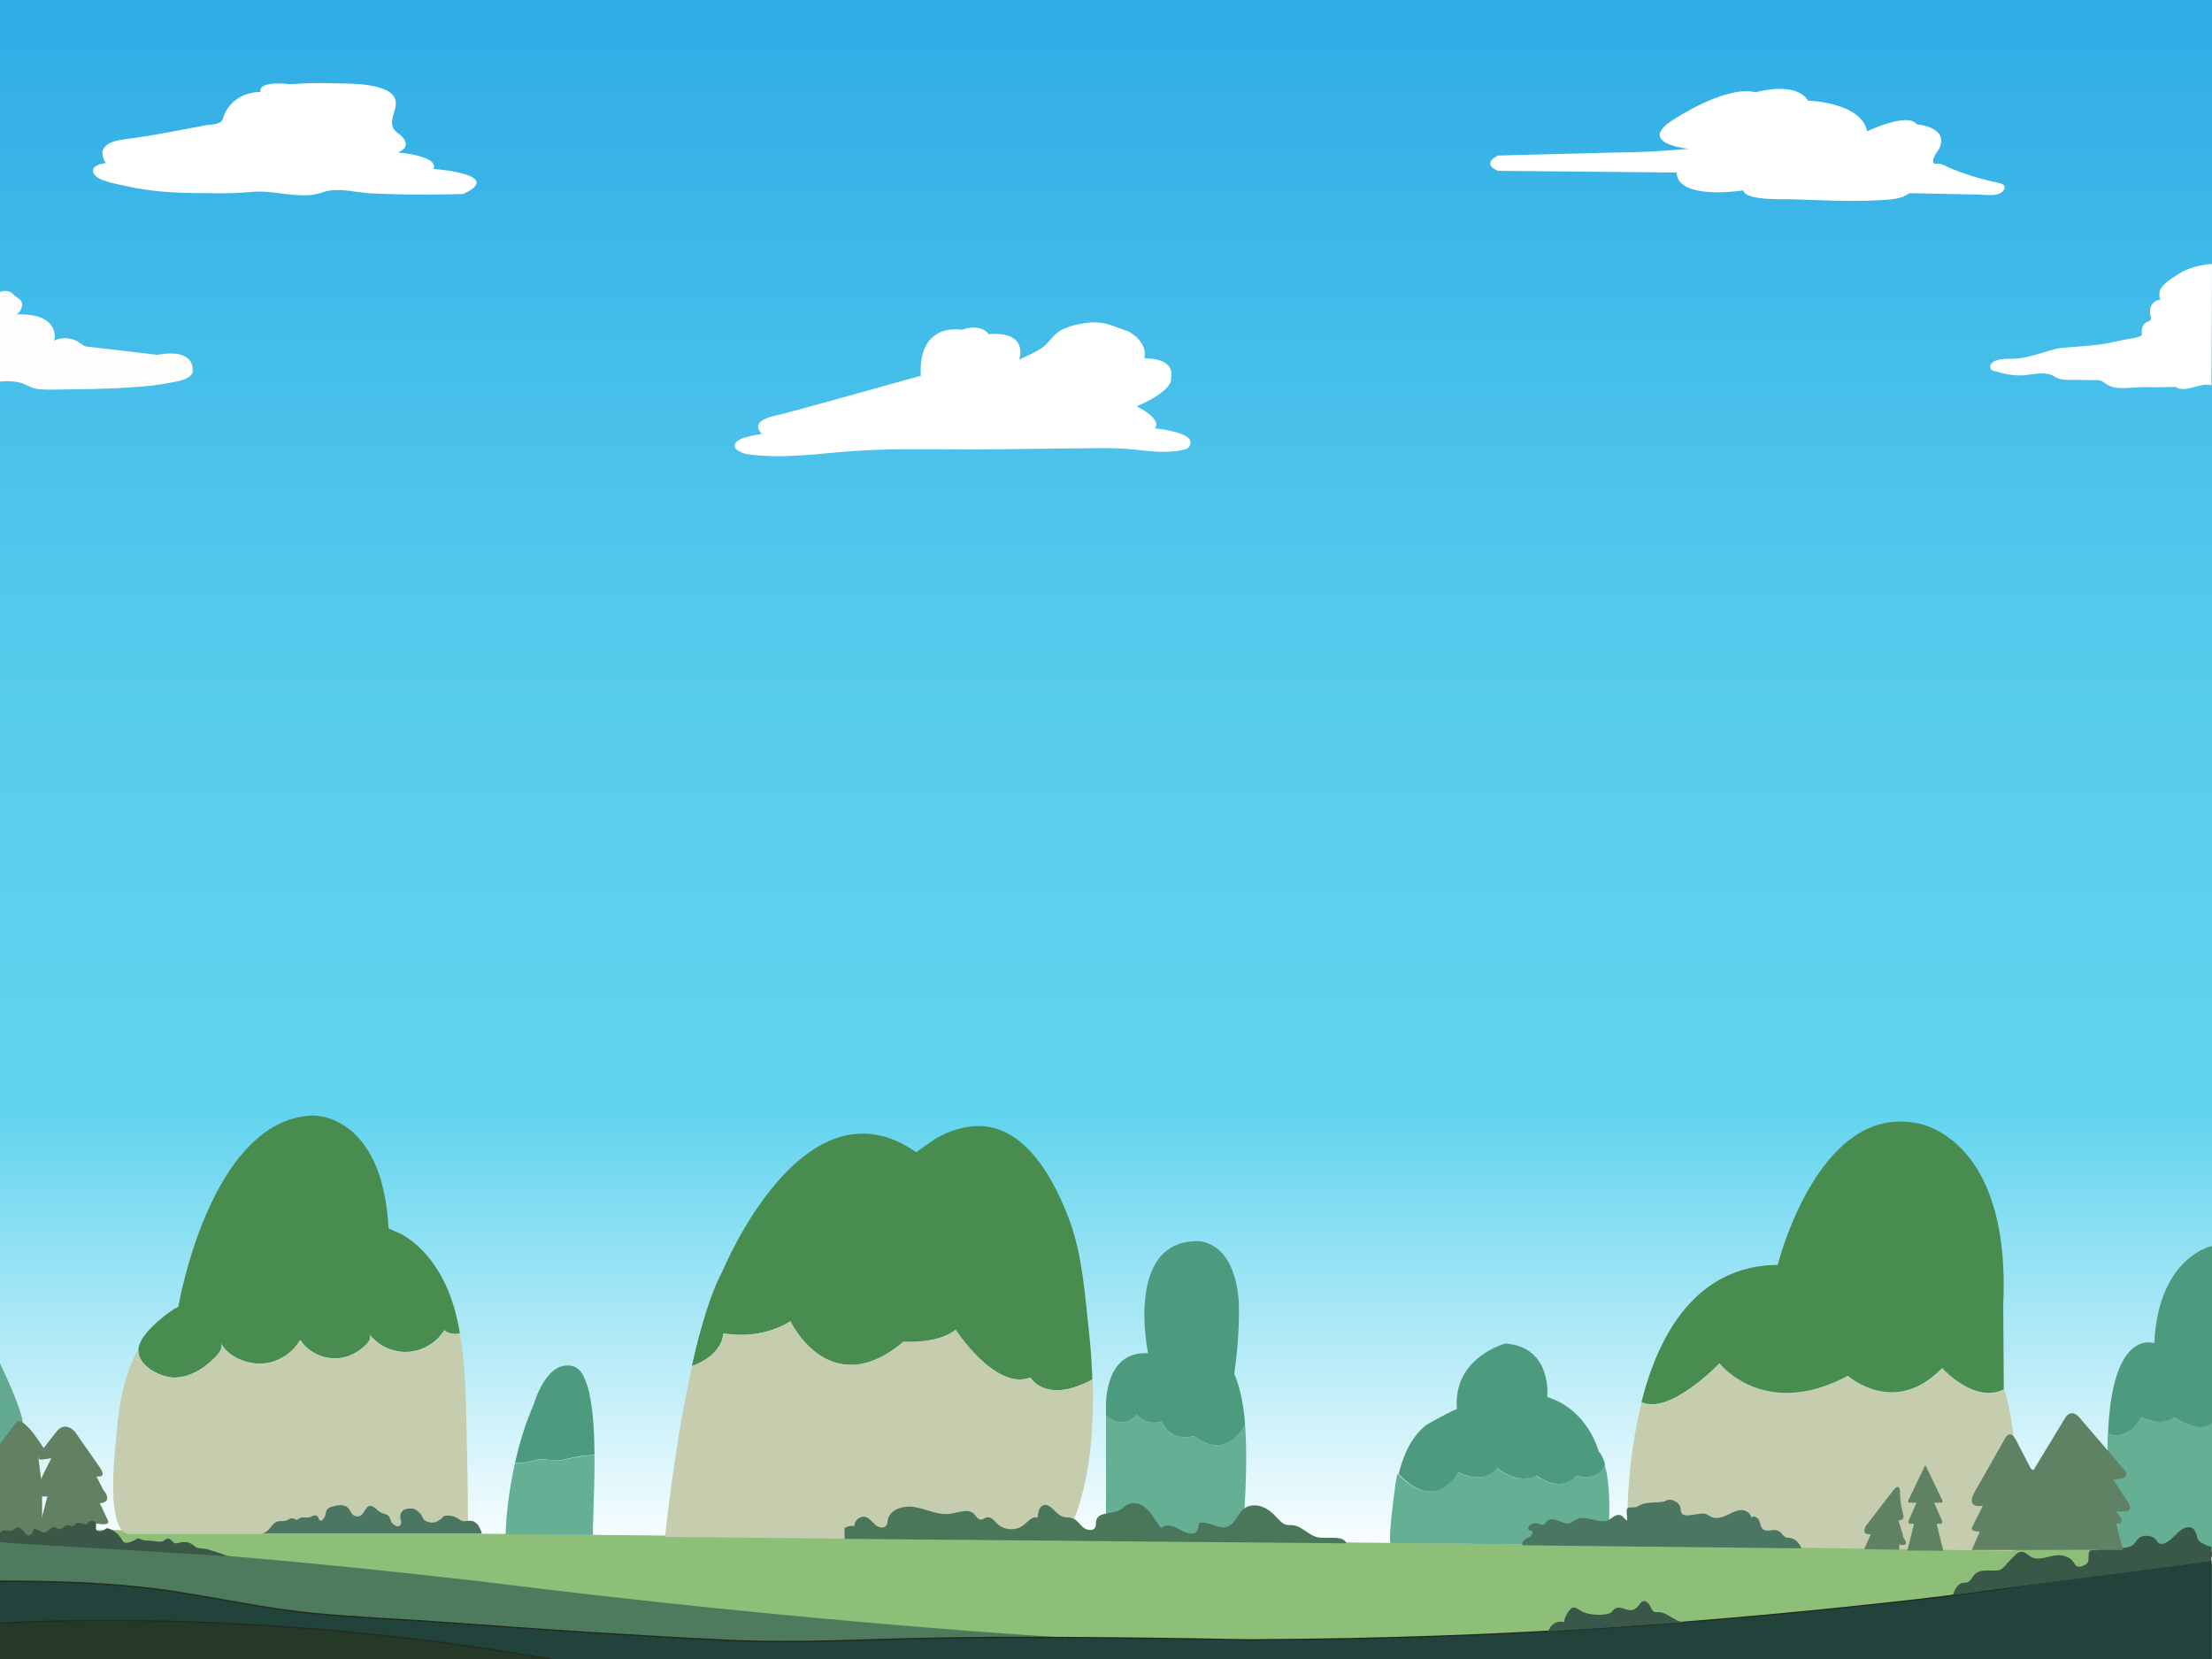 <?xml version="1.0" encoding="utf-8"?>
<!-- Generator: Adobe Illustrator 21.1.0, SVG Export Plug-In . SVG Version: 6.00 Build 0)  -->
<svg version="1.1" xmlns="http://www.w3.org/2000/svg" xmlns:xlink="http://www.w3.org/1999/xlink" x="0px" y="0px"
	 viewBox="0 0 793.6 595.3" style="enable-background:new 0 0 793.6 595.3;" xml:space="preserve">
<rect x="0" y="0" width="793.6" height="595.3" fill="#808080" stroke="none"/>
<style type="text/css">
	.st0{fill:url(#sky_1_);}
	.st1{fill:#FFFFFF;}
	.st2{fill:#FFFDFC;}
	.st3{fill:#22433B;}
	.st4{fill:#4E7B5D;}
	.st5{fill:#8EBF78;}
	.st6{fill:#263926;}
	.st7{fill:none;stroke:#222D22;stroke-width:0.5;stroke-miterlimit:10;}
	.st8{fill:#628162;}
	.st9{fill:#62A991;}
	.st10{fill:#498C50;}
	.st11{fill:#C6CDAF;}
	.st12{fill:#4C9B7E;}
	.st13{fill:#65AF94;}
	.st14{fill:#4B7661;}
	.st15{fill:#5F8265;}
	.st16{fill:#3A5848;}
	.st17{fill:#3A584A;}
	.st18{fill:#3B5748;}
	.st19{fill:#4B7662;}
	.st20{fill:#4A7759;}
</style>
<g id="head">
	<linearGradient id="sky_1_" gradientUnits="userSpaceOnUse" x1="396.791" y1="560.141" x2="396.791" y2="5.807">
		<stop  offset="0" style="stop-color:#FFFFFF"/>
		<stop  offset="0.288" style="stop-color:#62D4EE"/>
		<stop  offset="0.607" style="stop-color:#54CAEC"/>
		<stop  offset="1" style="stop-color:#30ADE6"/>
	</linearGradient>
	<rect id="sky" class="st0" width="793.6" height="560.9"/>
	<g>
		<g id="cloud">
			<path class="st1" d="M793.4,138.2c-3.7-0.9-7.4,1.8-11.1,1.3c-0.6-0.1-1.3-0.3-1.7-0.7c-3.4,0.1-6.9,0.2-10.3,0.1
				c-3.2-0.1-6.3,0.4-9.5,0.3c-1,0-2.1-0.1-3-0.4c-0.7-0.2-1.4-0.6-2.1-1c-0.7-0.4-1.5-1.1-2.2-1.3c-0.7-0.2-1.5-0.1-2.2-0.1
				c-1.7,0-3.4-0.1-5.1-0.1c-2.1-0.1-4.5,0.2-6.6-0.2c-0.7-0.1-1.4-0.4-2-0.7c-0.6-0.3-1.1-0.7-1.7-0.9c-2.8-1.1-6.5-0.2-9.5,0.1
				c-3.6,0.4-7.5-0.5-10.9-1.5c-0.4-0.1-0.7-0.2-1-0.4c-0.6-0.5-0.6-1.6-0.1-2.2c0.5-0.7,1.3-1,2.1-1.3c2-0.6,4.1-0.4,6.2-0.5
				c5.2-0.3,9.8-2.2,14.7-3.5c1.9-0.5,4.2-0.5,6.2-0.7c2.7-0.2,5.3-0.4,8-0.7c3.4-0.3,6.7-1.1,10-1.8c1.7-0.4,3.5-0.5,5.2-1
				c2.4-0.7,1.3-0.8,1.7-3.1c0.2-1,0.7-1.9,1.6-2.3c0.6-0.3,1.5-0.4,1.6-1.1c0.1-0.3,0-0.6-0.1-0.8c-0.3-1.3-0.4-2.8,0.2-4
				c0.6-1.2,1.9-2.2,3.2-2.1c-0.3-1.1-0.4-2.3-0.1-3.3c0.7-2.4,5-4.9,7-6.2c3.2-2,7.9-3.2,11.7-3.4L793.4,138.2z"/>
			<path class="st1" d="M605.9,53.4c0,0-19.2-1.8-5.5-10.5c0,0,18.8-12.5,29.5-9.8c0,0,14.2-4.2,18.8,3c0,0,19,0.5,21.2,11
				c0,0,14.5-7,17.8-2.5c0,0,11.8,0.9,8,8.8c0,0-4.6,6.1-0.5,5.3c1.2-0.2,4,1.5,5.1,1.9c1.8,0.7,3.7,1.4,5.5,2
				c3.7,1.3,7.4,2.2,11.2,3c0.9,0.2,2.1,0.6,2.2,1.5c0.1,0.6-0.3,1.1-0.7,1.6c-2.1,2-6.3,1.1-9,1.1c-3.4-0.1-6.8-0.1-10.2-0.2
				c-4.7-0.1-9.4-0.2-14.1-0.3c-0.4,0-2,1.2-2.5,1.3c-3.1,1.1-6.4,1.1-9.7,1.3c-10,0.5-20.1-0.1-30.1-0.4
				c-2.7-0.1-16.7,0.6-17.5-3.2c0,0-23.5,3.8-23.9-6.4l-64.1-0.6c0,0-6.2-2.3,0-5.5c14.3-0.4,28.5-0.7,42.8-1.1
				C588.7,54.7,597.3,54.1,605.9,53.4z"/>
			<path class="st1" d="M273.3,155.7c-4.8-5.3,4.9-6.5,7.9-7.3c16.4-4.4,32.8-9.1,49.2-13.6c0,0-2.3-18.4,14.9-16.5
				c0,0,6-2.6,9.5,1.6c0,0,13.7-1.9,10.9,9.1c2.6-1.2,5.3-2.4,7.7-3.9c2.7-1.7,4.2-4.8,6.9-6.4c3.2-1.9,7.5-2.7,11.1-3
				c5.2-0.4,8.5,1.6,13.2,3.1c0,0,7.2,3.3,6,9.8c0,0,11.2-0.6,9.5,7.1c0,0,1.6,4-12.3,10.1c0,0,9.3,4.4,6.5,7.9
				c0,0,13.5,1.2,12.8,5.3c-0.3,1.8-1.2,2.1-3.1,2.5c-5.2,1.1-10.6,0.5-15.9-0.1c-5.4-0.6-10.6-0.7-16-0.6
				c-12.1,0.1-24.3,0.3-36.4,0.4c-15.9,0.2-31.8-0.5-47.7,0.5c-13.4,0.8-26.8,3.2-40.2,1.2c-1.1-0.2-3.7-1.3-4.1-2.3
				C262.4,157,271.4,156.1,273.3,155.7z"/>
			<path class="st1" d="M38.4,58.4c-1.3,0.3-1.8-3.6-1.6-4.3c1.4-3.9,7.5-4,10.8-4.5c5.6-0.8,11.2-1.8,16.8-2.9
				c2.8-0.5,5.6-1,8.4-1.6c1.9-0.4,5.7-0.2,6.9-1.9c0.3-0.5,0.5-1.4,0.7-2c2.3-5.3,7.4-8.2,13.1-8.2c0,0-1.9-4.1,10.8-2.8
				c5.3-0.4,10.7-0.5,16-0.3c4.7,0.1,20.1-0.3,21.6,6.1c0.9,4-3.9,8.5,0.9,11.8c0,0,6.3,4.2,0,6.9c0,0,14.8,1.2,12.7,5.9
				c0,0,25.9,1.9,10.7,9c-5.8,0.2-11.6,0.2-17.4,0.2c-5.2,0-10.4-0.2-15.6-0.4c-5.3-0.3-11.4-2.1-16.5-0.7c-1,0.3-2,0.7-3.1,0.9
				c-0.9,0.2-1.9,0.4-2.8,0.4c-7.1,0.5-13.9-1.9-21-1.1c-5,0.5-10.1,0.5-15.2,0.4c-9.8,0-19.9-0.3-29.6-2.6
				c-2.8-0.7-9.9-1.6-11.4-4.5C32.3,59.4,36.5,58.7,38.4,58.4z"/>
			<path class="st2" d="M0,104.7c0,0,0,32.2,0,32.2c1.7-0.2,3.4-0.2,5.1,0c2.3,0.2,3.8,1,5.8,1.9c2.2,1,4.8,1,7.1,1
				c10-0.2,19.9-0.1,29.9-0.9c4.4-0.3,8.9-0.7,13.2-1.6c2.1-0.4,6-0.9,7.5-2.8c0.4-0.5,0.7-1.1,0.5-1.7c0,0,1.1-8-12.7-5.5
				c0,0-25.6-3-25.6-3c-0.9-0.1-2.5-1.7-3.5-2.1c-2.6-1.1-5.3-1.2-7.9,0c0.6-1.9,0.1-4-1.1-5.6s-3.1-2.6-5-3.1
				c-2.5-0.7-5.3-0.8-7.9-0.7c2-0.1,3.3-3.6,2-5.1c-0.3-0.4-0.8-0.6-1.2-0.9c-0.7-0.5-1.3-1.2-2-1.7C3,104.1,1.4,104.3,0,104.7z"/>
		</g>
		<polygon class="st1" points="44.1,55.4 154.2,57.5 155.4,58.8 44.1,60.7 		"/>
	</g>
</g>
<g id="ground">
	<g>
		<path class="st3" d="M686.8,574.1c-36.4,4.2-72.9,7.5-109.4,9.9c-41.8,2.8-84,4.2-125.9,4.4c-2.3,0-4.7,0-7,0
			c-19.3-0.4-43.2-0.7-62.5-0.8c0,0-90.4-5.2-207.7-19.9c0,0-108.3-13-174.4-14.2v41.7h198.1h595.5v-35.3c-8.5,0.5-20,1.4-29.7,2.8
			C738.3,566.5,712.5,571.1,686.8,574.1z"/>
		<path class="st4" d="M382.1,587.5l-121.2-20.3L0,550.6l0,16.7c21.7,0,42.4,0.6,63.8,4c15.9,2.5,31.6,5.9,47.7,7.5
			c16.3,1.6,32.8,2.2,49.1,3.4c33.4,2.5,66.8,4.7,100.2,6.3c25.5,1.2,50.5-0.4,76-0.8C353.4,587.5,365.5,587.4,382.1,587.5z"/>
		<path class="st5" d="M754,556.1l-717.5-7.2l-5.1,0.2L0,550.6l0,2.8c66.1,1.2,174.4,14.2,174.4,14.2S66.1,554.6,0,553.4
			c66.1,1.2,174.4,14.2,174.4,14.2c117.2,14.7,207.7,19.9,207.7,19.9c19.3,0.1,43.2,0.4,62.5,0.8c2.3,0,4.7,0.1,7,0
			c41.9-0.2,84.1-1.6,125.9-4.4c36.5-2.4,73-5.8,109.4-9.9c25.7-2.9,51.4-7.3,77-11.1c9.7-1.4,19.3-2.9,29-4.6v-1.6L754,556.1z"/>
		<path class="st6" d="M0,582.4v12.8h198.1C89.8,575.8,0,582.4,0,582.4z"/>
		<g>
			<path class="st7" d="M0,567.3c21.7,0,42.8,0.6,64.2,4c15.9,2.5,31.6,5.9,47.7,7.5c16.3,1.6,32.8,2.2,49.1,3.4
				c33.4,2.5,66.8,4.7,100.2,6.3c25.5,1.2,50.5-0.4,76-0.8c16.6-0.3,28.6-0.3,45.2-0.2"/>
			<path class="st7" d="M382.5,587.5c19.3,0.1,43.2,0.4,62.5,0.8c2.3,0,4.7,0.1,7,0c41.9-0.2,84.1-1.6,125.9-4.4
				c36.5-2.4,73-5.8,109.4-9.9c25.7-2.9,51.4-7.3,77-11.1c9.7-1.4,19.3-2.9,29-4.6v-1.6"/>
		</g>
		<path class="st7" d="M198.1,595.4C89.8,576,0,582.4,0,582.4"/>
	</g>
</g>
<g id="tree">
	<path class="st8" d="M35.7,526.3l-8.8-12.6c0,0-3.5-4.2-6.7,0l-4.2,5.4c0,0-5.2,5.5,0,4.4l2.4-0.3l-5.4,10.8l-0.8,2.9H17l-2.5,9.6
		l0.2,2.7l3.2,2l14.5-0.8l1.7-3.9c0,0,6.1,1.4,4.5-1.3l-2.8-5.9c0,0,5.1,0,1.2-4.9l-2.4-4.7C34.5,529.5,38.8,530.8,35.7,526.3z"/>
	<path class="st9" d="M0,489.1c0,0,7.6,15.8,8.2,21.3L0,522.6V489.1z"/>
	<path class="st8" d="M5.5,510.7L0,518.1v35.4l15.1-0.8v-19.2l-1.4-11.1l2.7-1.5C16.5,520.8,7.9,506.3,5.5,510.7z"/>
	<path class="st10" d="M63.2,494.2c3.8-0.2,7.5-1.9,10.5-4.2c1.8-1.4,7-5.5,5.6-8.1c2.6,4.9,9.2,7.5,14.5,7.3
		c5.7-0.2,11.1-3.6,13.9-8.5c2.7,4.1,7.6,6.7,12.5,6.6c3.1,0,6.1-1,8.6-2.8c1.7-1.2,5.1-3.9,3.7-5.9c3.1,4.2,8.6,6.7,13.8,6.4
		c5.3-0.3,10.3-3.3,13.1-7.8c1.4,1.3,3.8,1.7,5.6,1.1c-1.6-9.6-4.7-18.8-10.7-26.5c-2.8-3.6-6.2-6.7-10.2-9c-0.3-0.2-4.7-2-4.7-2.1
		c-2.2-41.6-27.3-40.5-27.3-40.5c-36.8,1.5-48.1,68.5-48.1,68.5c0,0.2-1.3,0.8-1.5,0.9c-3.9,2.5-12.2,9.1-12.8,14.1
		C48.9,490.2,58.3,494.5,63.2,494.2z"/>
	<path class="st11" d="M167.1,501.5c-0.3-7.5-0.7-15.4-2.1-23.1c-1.8,0.5-4.2,0.1-5.6-1.1c-2.7,4.5-7.8,7.6-13.1,7.8
		c-5.2,0.3-10.7-2.2-13.8-6.4c1.5,2-2,4.7-3.7,5.9c-2.5,1.8-5.5,2.8-8.6,2.8c-4.9,0-9.8-2.5-12.5-6.6c-2.8,4.9-8.3,8.3-13.9,8.5
		c-5.3,0.2-11.9-2.4-14.5-7.3c1.4,2.6-3.8,6.7-5.6,8.1c-3,2.4-6.6,4-10.5,4.2c-5,0.3-14.4-4-13.6-10.3c-5.2,9.4-6.9,20.2-7.8,30.4
		c-0.5,5.6-4.3,36,4.9,36c0.2,0,121,0,121,0C168.3,550.2,167.3,506.6,167.1,501.5z"/>
	<path class="st12" d="M194.5,523.5c1.8,0,3.5,0.6,5.3,0.5c1.5,0,2.9-0.4,4.4-0.8c3-0.7,6.1-1.1,9.1-1.2
		c-0.1-14.7-1.6-30.1-7.6-31.8c-9.6-2.8-14.2,13.6-14.2,13.6c-3.1,7.1-5.2,14.3-6.7,20.9C188,525.5,191.2,523.6,194.5,523.5z"/>
	<path class="st13" d="M213.3,522.1c-3.1,0.1-6.1,0.5-9.1,1.2c-1.4,0.3-2.9,0.8-4.4,0.8c-1.8,0-3.5-0.6-5.3-0.5
		c-3.3,0-6.5,2-9.7,1.2c-3.3,14.4-3.4,25.7-3.4,25.7s31.4,0.2,31.5,0.2C212.3,550.7,213.4,536.5,213.3,522.1z"/>
	<g>
		<path class="st10" d="M259.5,478.4c14.8,2.4,24-4.4,24-4.4s14.1,29.7,40.6,7.4c0,0,12.5,0.8,18.7-4.3c0,0,14.3,22,26.8,17.1
			c0,0,5.5,9.8,22.3,0.7c-0.2-6-0.6-11.8-1.2-17c-1.5-13.5-2.3-27.2-7-40.1c-5.1-13.6-15-33.1-31.7-33.8c-5.8-0.2-11.5,1.7-16.5,4.6
			c-0.5,0.3-6.8,4.8-6.8,4.8c-40.4-28.4-69.5,42.7-69.5,42.7c-4.3,7.9-8,20.6-11,34C259.5,486.1,259.5,478.4,259.5,478.4z"/>
		<path class="st11" d="M392,494.9c-16.8,9.1-22.3-0.7-22.3-0.7c-12.5,4.9-26.8-17.1-26.8-17.1c-6.1,5.1-18.7,4.3-18.7,4.3
			c-26.6,22.2-40.6-7.4-40.6-7.4s-9.2,6.8-24,4.4c0,0-0.1,7.7-11.3,11.7c-6.4,28.7-9.7,61.3-9.7,61.3l143.1,1.4
			C390.7,536.8,392.7,514.4,392,494.9z"/>
	</g>
	<g>
		<path class="st13" d="M446.7,511.2c-8,13.6-18.2,4-18.2,4c-9.1,2.3-11.7-5.2-11.7-5.2s-4.9,1.9-8.9-2.4c0,0-4.5,5.8-11.1,0.3V545
			l4,6.1h44.5l1.2-10C447.3,527.9,447.2,518.2,446.7,511.2z"/>
		<path class="st12" d="M407.9,507.6c4,4.3,8.9,2.4,8.9,2.4s2.6,7.5,11.7,5.2c0,0,10.3,9.6,18.2-4c-0.8-12.2-3.9-18.3-3.9-18.3
			c2.3-15.6,1.6-26.5,1.6-26.5c-1.9-22-14.9-21.1-14.9-21.1c-26.1,0-17.6,40.2-17.6,40.2c-16.4-1-15.1,20.2-15.1,20.2v2.2
			C403.4,513.4,407.9,507.6,407.9,507.6z"/>
	</g>
	<g>
		<path class="st13" d="M575.6,525.1c-2.1,6.9-10.4,4.3-10.4,4.3c-5.5,6.7-14.1,0-14.1,0c-7.1,3.5-14.1-2.7-14.1-2.7
			c-5.3,6.5-14.1,1.4-14.1,1.4s-7.7,15.3-21.5,0.6c-0.3,1.1-0.5,2.2-0.7,3.3c-0.3,1.9-2.9,21.6-1.7,21.6c0,0,77.7,0.8,77.7,0.8
			S578.8,535.2,575.6,525.1z"/>
		<path class="st12" d="M523.1,528.1c0,0,8.7,5.1,14.1-1.4c0,0,6.9,6.2,14.1,2.7c0,0,8.5,6.7,14.1,0c0,0,8.3,2.6,10.4-4.3
			c-0.6-1.9-1.3-3.4-2.3-4.5c0,0-3.6-14.7-18.4-19.4c0,0,2-17.9-15-19.2c0,0-19,5-17.4,23.6c0-0.5-10.4,5.2-11.1,5.7
			c-5.4,4.4-8.2,10.9-9.8,17.5C515.4,543.4,523.1,528.1,523.1,528.1z"/>
	</g>
	<g>
		<path class="st11" d="M719,498.6c-10.7,5.2-22.1-7.7-22.1-7.7c-17.1,17.8-33.8,2.8-33.8,2.8c-30,16-46.1-4.5-46.1-4.5
			s-18,18.8-28,13.9c-6.5,25.5-5.1,51.3-5.1,51.3l138.2,2C726.2,517,719,498.6,719,498.6z"/>
		<path class="st10" d="M616.9,489.1c0,0,16,20.6,46.1,4.5c0,0,16.7,15,33.8-2.8c0,0,11.5,12.9,22.1,7.7l-0.2-30.4
			c2.8-61.4-31.4-65.2-31.4-65.2c-35.2-6.6-49.5,50.9-49.5,50.9c-29.1,0.3-42.7,24.6-48.9,49.2C599,507.9,616.9,489.1,616.9,489.1z"
			/>
	</g>
	<g>
		<path class="st13" d="M779.9,508.5c0,0-3.5,3.7-11.9,0c0,0-3.3,8.2-11.8,6.1c-0.1,1.9-0.1,3.8-0.1,5.9l-1.7,36.3h39.2v-46.6
			C789.5,515.1,779.9,508.5,779.9,508.5z"/>
		<path class="st12" d="M772.9,481.9c0,0-15.2-5.8-16.6,32.7c8.4,2.1,11.8-6.1,11.8-6.1c8.4,3.7,11.9,0,11.9,0s9.6,6.6,13.7,1.8
			v-63.3C793.6,446.9,774.3,451,772.9,481.9z"/>
	</g>
	<path class="st14" d="M546.3,554.4c-0.6-1,0.6-2.1,1.7-2.6c1.1-0.5,2.3-1.5,1.7-2.5c-0.2-0.4-2.1,0.2-1.2-1.6
		c0.5-1,2.3-1.4,3.3-1.1c0.7,0.2,1.5,0.7,2.2,0.3c0.3-0.2,0.5-0.6,0.7-0.9c0.7-0.9,2-1.1,3.1-0.8c1.1,0.2,2.1,0.8,3.2,1.1
		c2.3,0.8,2.8-0.3,4.6-1.2c1.6-0.8,3.7-0.4,5.5,0c1.9,0.4,4,1.1,5.8,0.3c1.6-0.7,2.8-2.5,4.7-1.7c0.9,0.4,1.3,1.4,2.1,1.8
		c0.2,0.1-0.1-3.1-0.1-3.2c0-0.4,0-0.7,0.2-1c0.2-0.4,0.7-0.5,1.1-0.5c0.4,0,0.9,0,1.3,0c1.4,0,2.4-1.2,3.8-1.4
		c1.8-0.4,3.7-0.3,5.5-0.5c0.5,0,1-0.1,1.5-0.2c0.5-0.2,1-0.5,1.5-0.6c0.9-0.2,1.8,0.1,2.6,0.6c0.7,0.4,1.3,0.9,1.6,1.6
		c0.3,0.7,0.2,1.5,0.5,2.3c0.8,2.5,6.8-0.3,8.9,0.6c0.7,0.3,1.3,0.8,2.1,1.1c1.6,0.7,3.6,0.1,5.2-0.6c1.6-0.8,3.2-1.7,5-1.9
		s3.8,1,3.9,2.8c0.5-1.1,2.3-0.3,2.8,0.8c0.5,1.1,0.5,2.5,1.5,3.3c1.5,1.1,3.7-0.3,5.4,0.5c1.1,0.5,1.6,1.8,2.6,2.3
		c0.6,0.3,1.2,0.2,1.8,0.3c1.8,0.3,3.3,2,3.9,3.7L546.3,554.4z"/>
	<path class="st15" d="M690.5,526.1l-5.9,12.3c-0.2,0.3,0.1,0.7,0.4,0.7h2.6l-2.9,6.6c-0.2,0.5,0.1,1,0.7,1h1.3l-2.4,9.6l6.7,0
		v-30.1C691,525.9,690.6,525.8,690.5,526.1z"/>
	<path class="st15" d="M691,526.1l5.9,12.3c0.2,0.3-0.1,0.7-0.4,0.7h-2.6l2.9,6.6c0.2,0.5-0.1,1-0.7,1h-1.3l2.4,9.7l-6.7-0.1v-30.1
		C690.5,525.9,690.8,525.8,691,526.1z"/>
	<path class="st15" d="M679,535l-9.6,12.5c0,0-2,3.3,1.8,2.9l-2.4,5.4l12.6,0.2v-1.9c0,0,4.3,1.4,1.4-2.6c0-0.8-0.4-1.8-0.6-2.5
		c-0.2-0.6-0.4-1.3-0.6-1.9c-0.1-0.5-0.5-1.2-0.5-1.7c0,0.1,0.2,0.1,0.3,0.1c0.2-0.1,0.4-0.1,0.6-0.2c0.2-0.1,0.4-0.1,0.6-0.3
		c0.5-0.4,0.3-1.1,0.2-1.8c-0.6-2.1-1-4.3-1.1-6.5c-0.1-0.8,0.3-2.8-0.7-3.2C680.2,533.3,679.4,534.6,679,535z"/>
	<path class="st16" d="M700.7,572.2c0.4-1.7,1.7-4.1,3.4-4.3c0.6-0.1,1.2,0,1.7-0.2c1.3-0.5,1.8-2,2.8-3c2-1.9,5.2-1,7.9-1.3
		c0.4,0,0.9-0.1,1.3-0.3c0.6-0.3,1.1-0.8,1.5-1.3c1.1-1.3,2.3-2.5,3.5-3.7c0.6-0.6,1.2-1.2,2-1.3c1.9-0.4,3,1.6,4.6,2.1
		c3.3,1,6.6-1.3,10-0.9c1.8,0.2,3.6,1,4.6,2.6c0.3,0.4,0.5,0.9,0.9,1.2c0.5,0.3,1.1,0.3,1.7,0.2c0.9-0.2,1.7-0.6,2.3-1.3
		c0.9-1.2-0.2-3.9,1.2-4.5c0.6-0.3,1.3-0.1,1.9,0.1c0.2-1.4,3-3.4,4.3-3.5c2-0.1,1.3,1.9,2.9,2.5c0.2,0.1,0.5,0.1,0.7,0.1
		c1.3,0,3.5-0.1,4.7-0.7c1.5-0.7,1.9-2.6,3.4-3.3c1.5-0.7,4.2-0.5,5.3,0.8c0.4,0.4,0.6,1,1,1.3c2,1.6,5.3-1.9,6.5-3.1
		c1.5-1.5,3.5-3.1,5.5-2.3c0.3,0.1,0.6,0.3,0.8,0.6c0.8,0.9,1,2.2,1.3,3.3c0.3,1.2,3.8,2.9,5,2.9v5.2L700.7,572.2z"/>
	<path class="st17" d="M554.8,585.3c1.3-0.6,0.9-0.6,1.3-1.3c0.9-1.7,3.1-2.6,5-2c0.3-1.9,1.2-3.6,2.6-4.9c1.3-1.2,3.1,0.8,4.4,1.3
		c2.3,1,7,1.3,9.4,0.4c0.8-0.3,1.1-1.1,1.8-1.6c1.1-0.8,2.7-0.3,4.1,0.2c1.8,0.6,2.7,0.3,4-0.8c1.2-1.1,1.6-3.2,3.7-1.6
		c1.5,1.2,1.2,3.6,3.4,3.4c3.7-0.3,6.2,3.6,9.9,3.6l-27.1,1.9L554.8,585.3z"/>
	<path class="st18" d="M82.1,558.3c-1.6-0.4-3.3-1.2-4.9-1.6c-1.1-0.3-2.3-0.8-3.4-1c-1.3-0.2-2.4,0-3.6-0.7
		c-0.4-0.3-0.8-0.6-1.2-0.9c-1.1-0.8-2.6-1-3.9-0.8c-1.2,0.2-2.1,0.9-3.2-0.2c-0.4-0.5-0.9-1-1.5-1.1c-0.9-0.1-1.5,0.9-2.4,1.1
		c-0.7,0.1-2-0.1-2.8-0.2c-0.9-0.1-1.8-0.2-2.7-0.2c-0.4,0-0.9-0.1-1.3-0.2c-0.7-0.2-1.5-0.8-2.2-0.4c-0.8,0.7-3.5,1.9-4.5,1.2
		c-0.4-0.3-0.7-0.7-0.9-1.2c-1-1.6-2.5-2.9-4.3-3.6c-0.3-0.1-0.7-0.2-1-0.2c-0.4,0.1-0.7,0.5-1.1,0.7c-0.6,0.4-2.1,0.6-2.6-0.1
		c-0.7-1.2,0.9-3-1.5-3.2c-0.7-0.1-1.4,0.3-1.8,0.9c-0.1,0.1-0.1,0.3-0.3,0.3c-0.2,0.1-0.4,0-0.7-0.1c-0.7-0.3-2-0.6-2.8-0.3
		c-0.5,0.2-0.8,0.8-1.3,1c-0.6,0.2-1.2-0.3-1.8-0.3c-1.2-0.1-2,1.5-3.2,1.4c-0.7-0.1-1.2-0.7-1.9-0.7c-1,0-1.6,1.2-2.5,1.6
		c-1.5,0.7-3.1-0.8-4.7-1c-0.4,1.9-1.7,3.4-3.1,1.5c-0.9-1.2-2.3-3-3.9-1.3C4,550,0.8,548,0,550l0,3.4L82.1,558.3z"/>
	<path class="st19" d="M93.6,550.2c0,0,79.2,0,79.2,0c0.2-0.4-1-2.7-1.3-3.1c-0.7-0.9-1.8-1.5-2.9-1.5c-0.9,0-1.8,0.3-2.7,0.1
		c-0.6-0.2-1.1-0.6-1.6-0.9c-1.6-1-3.6-1.3-5.3-0.8c-0.1,0.2-0.2,0.4-0.3,0.6c-0.8,0.6-1.6,1.2-2.5,1.5c-1.2,0.4-3.5,0-4.3-1.1
		c-0.3-0.5-0.5-1.1-0.8-1.6c-0.6-0.7-1.6-1.7-2.4-2c-0.5-0.2-1.1-0.2-1.7-0.2c-0.6,0-1.2,0.1-1.7,0.3c-1.1,0.4-1.7,1.5-1.7,2.6
		c0,1.1,0.8,2.2-0.1,3.2c-0.9,0.9-2.7-0.5-3.1-1.3c-0.3-0.6-0.5-1.4-0.9-2c-0.7-0.8-1.8-0.9-2.8-1.3c-0.8-0.4-1.5-1.2-2.2-1.7
		c-3.2-2.4-3.3,1.8-5.2,2.8c-0.8,0.4-1.8,0.3-2.5-0.2c-0.9-0.7-1.2-1.8-1.9-2.6c-0.7-0.7-1.7-1-2.7-1c-1,0-1.9,0.2-2.9,0.5
		c-0.8,0.2-1.6,0.5-2,1.1c-0.3,0.5-0.4,1.1-0.5,1.7c-0.2,1-1.6,3.5-2.5,1.5c-0.1-0.2-0.1-0.5-0.3-0.7c-0.3-0.4-0.9-0.5-1.4-0.4
		s-0.9,0.5-1.4,0.6c-1.3,0.4-2.8-0.3-3.9,0.5c-0.2,0.1-0.4,0.3-0.6,0.4c-0.7,0.2-1.3-0.6-2.1-0.5c-0.5,0-0.9,0.4-1.3,0.6
		c-2.2,1-3.6-0.4-5.4,1.7C96.7,548.3,95.6,550.2,93.6,550.2z"/>
	<path class="st20" d="M303,552.1c-0.1-1.2,0.1-2.7,0-3.9c1.1-0.6,2.3-0.9,3.6-0.7c-0.2-2,2.1-3.9,4.1-3.2c1.4,0.5,2.3,1.9,3.4,2.8
		c1.1,1,3.1,1.4,3.9,0.2c0.4-0.6,0.4-1.3,0.5-1.9c0.7-4.1,6.1-5.5,10.2-4.6c4.1,0.8,8,2.9,12.2,2.3c2.9-0.4,6.4-2,8.5,0
		c0.8,0.8,1.4,2.1,2.5,2.1c0.8,0,1.4-0.7,2.1-0.8c1.5-0.4,2.7,1.2,3.8,2.3c2.5,2.4,6.8,2.6,9.5,0.4c1.5-1.2,3.1-3.3,5-2.6
		c0.1-1.7,0.4-3.8,1.9-4.4c2.7-1.1,4.5,3.3,7.2,4.1c1,0.3,2.2,0.1,3.3,0.5c1.6,0.5,2.6,2.1,3.8,3.2c1.3,1.1,3.6,1.6,4.4,0.1
		c0.4-0.8,0.2-1.7,0.4-2.5c0.8-3.2,5.8-2.2,8.6-3.8c0.9-0.5,1.6-1.4,2.6-1.9c1.8-1,4.1-0.5,5.7,0.6c1.7,1.1,2.9,2.8,4,4.5
		c0.8,1.1,1.6,2.3,2.4,3.4c1.4-1.7,4.3-0.9,6.2,0.2s4.4,2.4,6.3,1.3c0.7-1,1-2.2,1.1-3.4c3.4-0.9,6.9,2.5,10.2,1.3
		c2.8-1,3.6-4.7,6-6.5c1.9-1.4,4.5-1.4,6.7-0.5c2.2,0.9,3.9,2.5,5.5,4.3c0.8,0.8,1.6,1.7,2.7,2c0.8,0.2,1.7,0.1,2.5,0.2
		c3.1,0.3,5.2,3.1,8.1,4.1c2,0.7,4.2,0.3,6.3,0.4c2.1,0.1,4,0.1,4.9,2L303,552.1"/>
	<path class="st15" d="M723.3,516.7c0,0-2.1-4.7-4.3,0l-10.5,18.5c0,0-3.8,6.1,2.9,5l-3.6,7.2c0,0-1.8,2.2,2.5,2.1l-2.9,6.6h54.3
		l-2.5-9.6c0,0,4.6,1,0-4.2h3.1c0,0,3.8,0.1,0.7-4.1l-4.9-7.5c0,0,8,0.4,3.4-4.1l-15.6-18.2c0,0-2.5-3.1-4.8,0L730,526.7
		c0,0-0.3,1.5-1.5,0L723.3,516.7z"/>
</g>
</svg>
